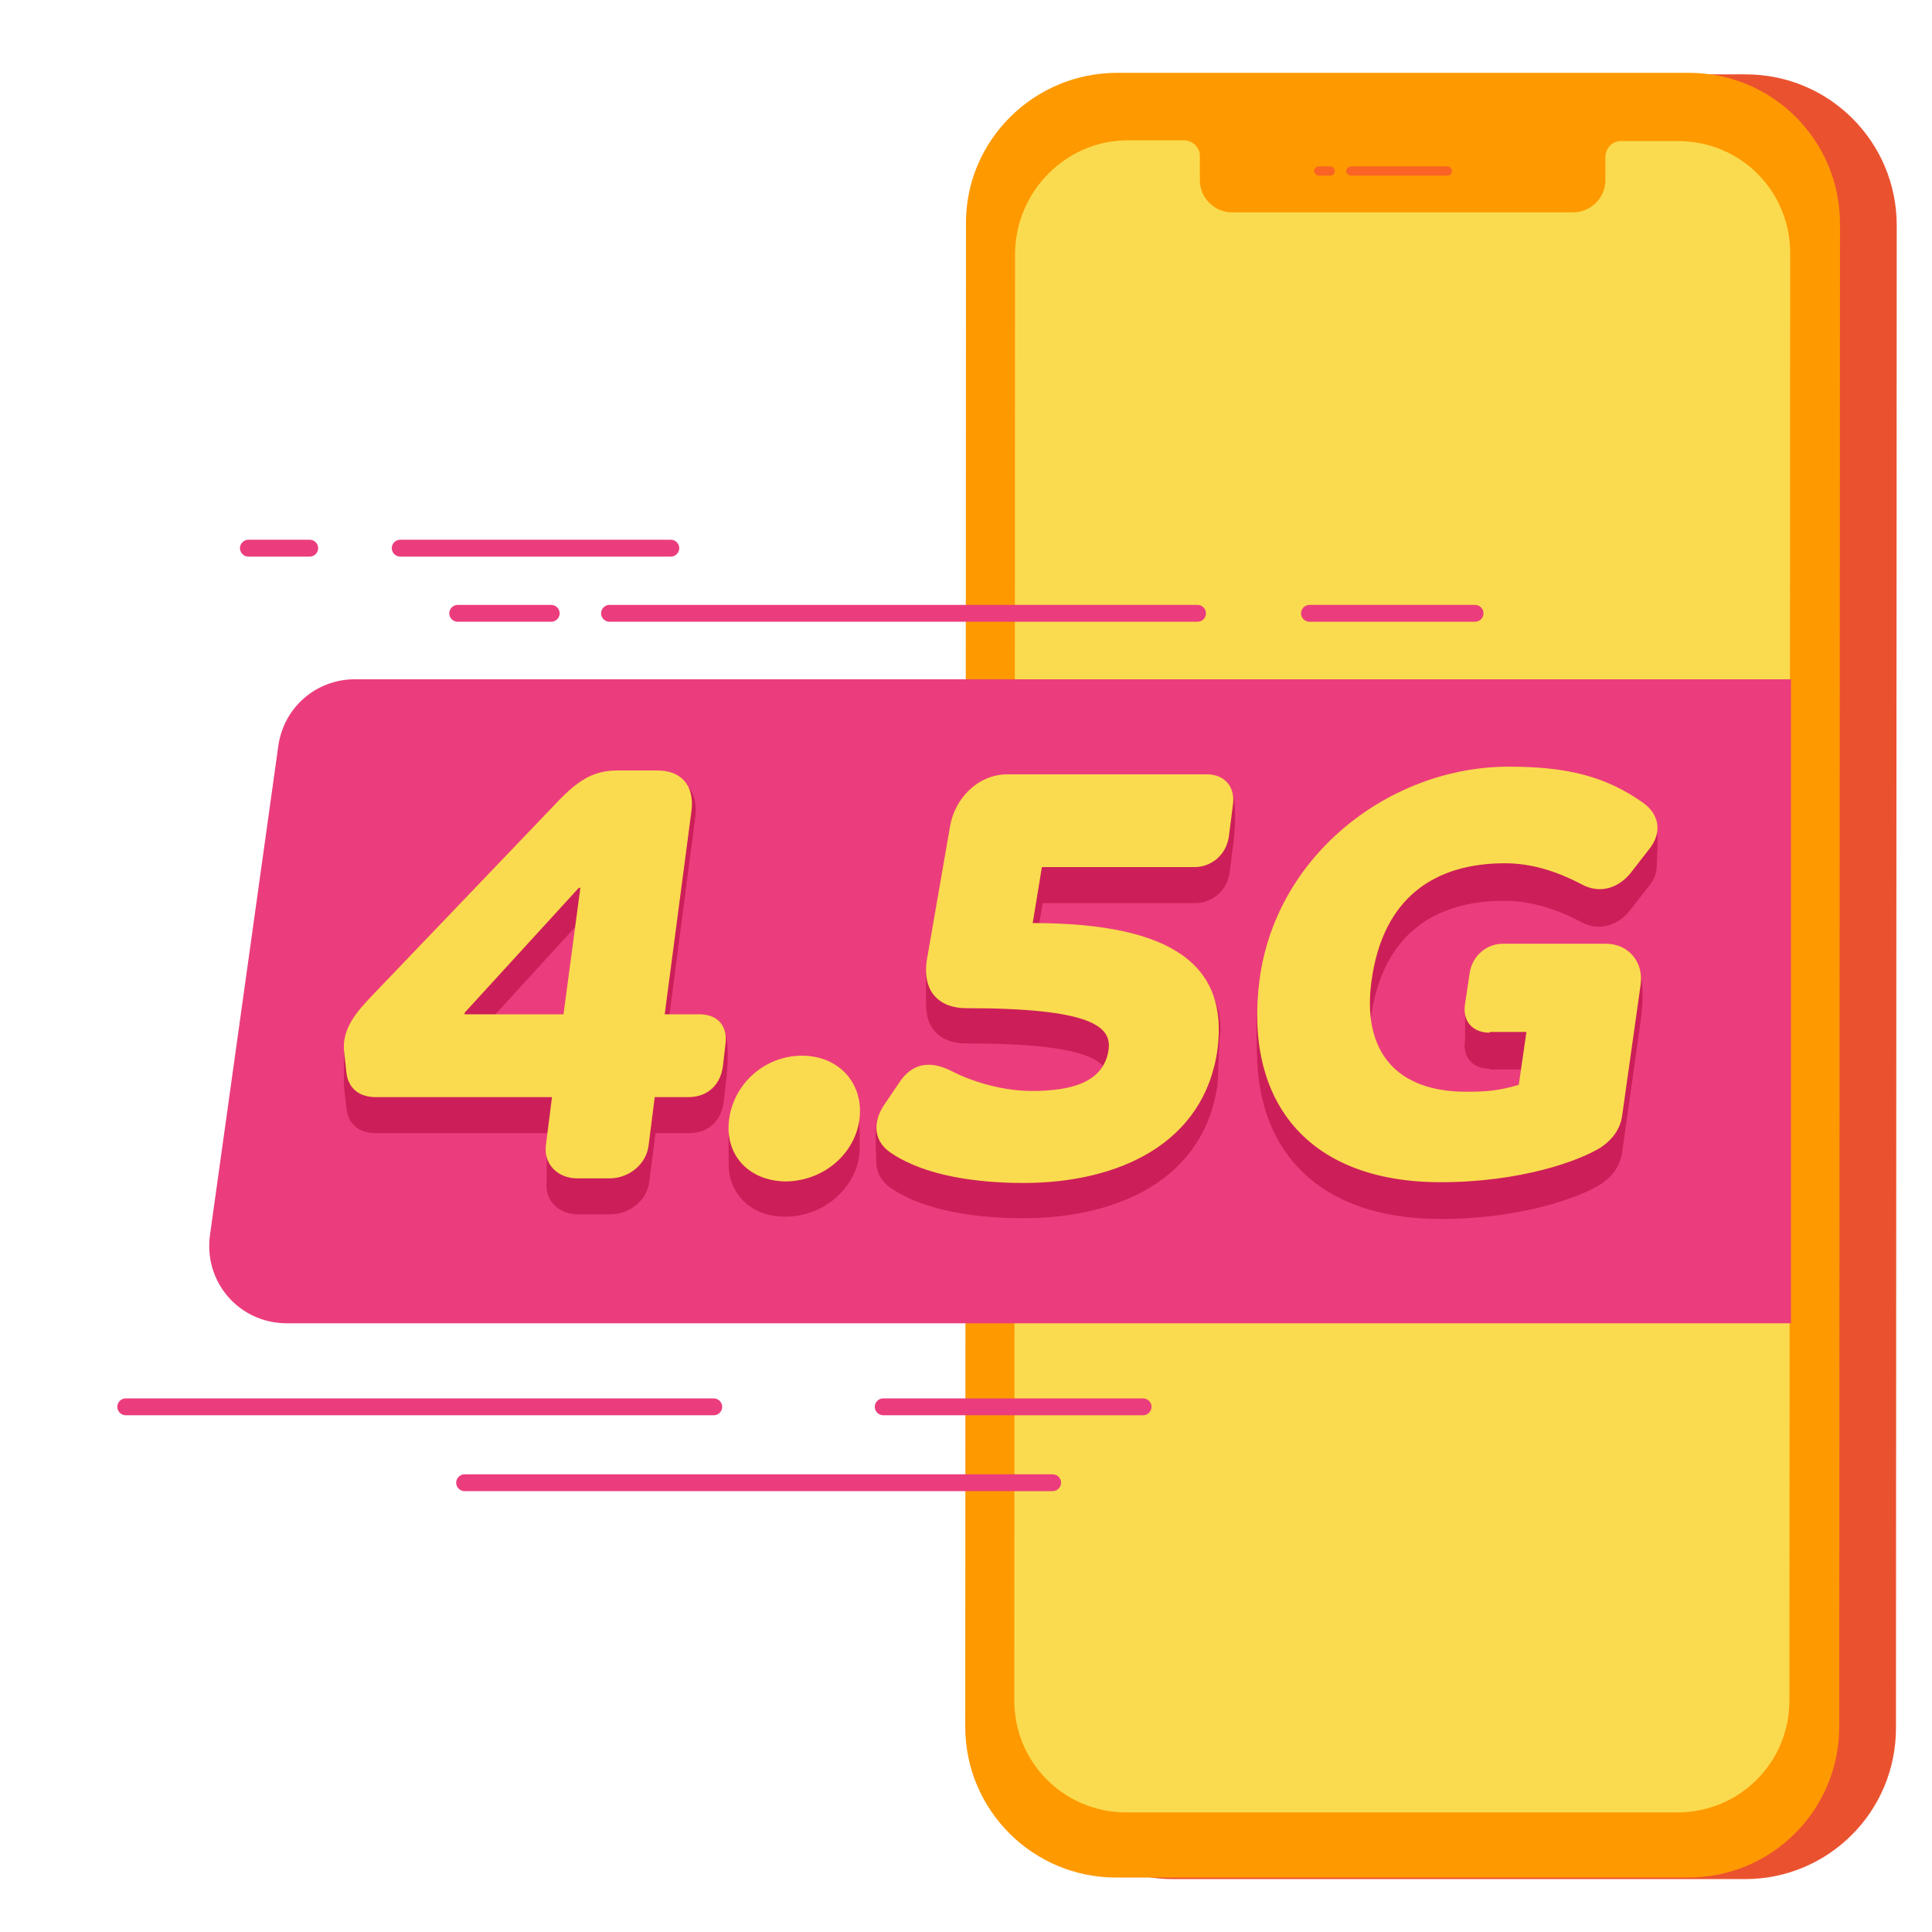 <svg version="1.1" id="Layer_1" xmlns="http://www.w3.org/2000/svg" x="0" y="0" viewBox="0 0 252 252" xml:space="preserve"><style>.st2{fill:#fadb4f}.st3{fill:#fa6324}.st4{fill:#eb3d7d}.st5{fill:#cc1f59}</style><path d="M153.1 9.7h74.6c10.9 0 19.7 8.8 19.7 19.7l-.1 196c0 10.9-8.8 19.7-19.7 19.7H153c-10.9 0-19.7-8.8-19.7-19.7l.1-196c0-10.8 8.8-19.7 19.7-19.7z" fill="#ea522f"/><path d="M145.7 9.5h74.6c10.9 0 19.7 8.8 19.7 19.7l-.1 196c0 10.9-8.8 19.7-19.7 19.7h-74.6c-10.9 0-19.7-8.8-19.7-19.7l.1-196c-.1-10.8 8.8-19.7 19.7-19.7z" fill="#f90"/><path class="st2" d="M147.1 18.3h7.3c1.2 0 2.2 1 2.1 2.2v3c0 2.3 1.9 4.2 4.2 4.2h44.5c2.3 0 4.2-1.9 4.2-4.2v-3c0-1.2 1-2.2 2.2-2.1h7.3c8.1 0 14.6 6.5 14.6 14.6l-.1 188.8c0 8.1-6.5 14.6-14.6 14.6h-71.9c-8.1 0-14.6-6.5-14.6-14.6l.1-188.8c.1-8.1 6.7-14.7 14.7-14.7z"/><path class="st3" d="M188.8 22.9h-12.6c-.3 0-.6-.3-.6-.6s.3-.6.6-.6h12.6c.3 0 .6.3.6.6 0 .4-.3.6-.6.6zM173.5 22.9H172c-.3 0-.6-.3-.6-.6s.3-.6.6-.6h1.5c.3 0 .6.3.6.6 0 .4-.3.6-.6.6z"/><path class="st4" d="M37.4 172.6h196.2v-84H46.3c-5.1 0-9.3 3.7-10 8.7L27.4 161c-.9 6.2 3.8 11.6 10 11.6z"/><path class="st5" d="M92.9 133c2.5 0 2.1 5.6 1.8 8.1l-.3 2.6c-.3 2.5-2 4.1-4.5 4.1h-4.4l-.8 6.3c-.3 2.5-2.6 4.3-5.1 4.3h-4.2c-2.5 0-4.4-1.8-4.1-4.3v-4.5l.8-1.8H49c-2.5 0-3.6-1.5-3.8-3.1l-.3-2.7c-.1-.5 0-5.1 0-5.6.2-2.9 3.1-3.2 3.4-3.9l24.6-23.3c2.6-2.7 4.6-4 7.7-4l5.7-3.9c2.9 0 4.8 1.8 4.4 5.2l-4 30.6 6.2-4.1zm-17.4-12.6l-14.9 16.3v.2h12.9l2.2-16.5h-.2zM95.1 146.9c.6-4.6 4.6-4.5 9.5-4.5 4.1 0 6.9-1.2 7.4 2.3.1.7.2 5.2.1 5.9-.6 4.6-4.8 8.1-9.7 8.1-4 0-6.8-2.4-7.3-5.8-.1-.7-.1-5.3 0-6zM158.8 141.5c-1.7 12.2-12.8 17.4-25.3 17.4-6 0-12.7-.9-17.1-3.8-1.4-.9-2.1-2.1-2.1-3.5 0-.9-.3-4.9.2-5.8h2.8c1.5-2.3 3.7-3 6.6-1.6 3.5 1.8 7.4 2.7 10.7 2.7 5.1 0 9.4-1.1 10-5.4.4-3-2.2-5.4-18.6-5.4-2.8 0-5-1.4-5.2-4.6 0-.7-.1-4.6.1-5.4l3-13.5c.6-3.8 3.7-6.9 7.5-6.9l27.8-3.9c2.3 0 2 5.5 1.7 8l-.5 3.9c-.3 2.5-2.3 4.1-4.5 4.1H136l-1.2 7.3c17.1 0 24.3.5 24.4 9.3-.2.9-.3 6.1-.4 7.1zM194.3 139.4c-2.2 0-3.6-1.5-3.2-3.8v-4.1c.3-2.1 2.7-3.6 4.9-3.6l15.8-3.3c2.9 0 2.6 5.7 2.2 8.6l-2.4 17c-.2 1.6-1 3-2.7 4.2-2.8 1.8-10.5 4.6-21 4.6-15 0-23.2-7.9-23.9-20.2-.1-2-.2-6.3.1-8.5 2.2-16.3 17.2-25.5 32.7-25.5 7.7 0 13.8-1.8 18.6 1.7 1.2.8.7 5.1.7 6.4 0 .9-.3 1.9-1.2 2.9l-2.1 2.7c-1.7 2.3-4.2 3-6.5 1.8-3.4-1.8-6.7-2.8-10.1-2.8-9.1 0-15.9 4.4-17.4 15.3-1.3 9.3 3.3 14.5 12.3 14.5 2.6 0 4.2-.1 6.9-.9l1-6.9h-4.7z"/><path class="st2" d="M91.2 132.3c2.5 0 3.8 1.6 3.4 4.1l-.3 2.6c-.3 2.5-2 4.1-4.5 4.1h-4.4l-.8 6.3c-.3 2.5-2.6 4.3-5.1 4.3h-4.2c-2.5 0-4.4-1.8-4.1-4.3l.8-6.3H49c-2.5 0-3.6-1.5-3.8-3.1l-.3-2.7c-.4-3.1 1.7-5.4 3.6-7.4l24.3-25.4c2.6-2.7 4.6-4 7.7-4h5.3c2.9 0 4.8 1.8 4.4 5.2l-3.5 26.6h4.5zm-15.7-16.5l-14.9 16.3v.2h12.9l2.2-16.5h-.2zM95.1 146c.6-4.6 4.6-8.3 9.5-8.3s8.1 3.7 7.5 8.3-4.8 8.1-9.7 8.1c-4.8-.1-7.9-3.5-7.3-8.1zM158.8 136.9c-1.7 12.2-12.8 17.4-25.3 17.4-6 0-12.7-.9-17.1-3.8-2.3-1.4-2.7-3.8-1.2-6.2l2.1-3.1c1.5-2.3 3.7-3 6.6-1.6 3.5 1.8 7.4 2.7 10.7 2.7 5.1 0 9.4-1.1 10-5.4.4-3-2.2-5.4-18.6-5.4-3.3 0-6-2-5-6.9l2.9-16.7c.6-3.8 3.7-6.9 7.5-6.9h26c2.3 0 3.8 1.6 3.4 4.1l-.5 3.9c-.3 2.5-2.3 4.1-4.5 4.1h-19.9l-1.2 7.3c18.7 0 25.5 5.8 24.1 16.5zM194.3 134.7c-2.2 0-3.6-1.5-3.2-3.8l.6-4c.3-2.1 2.1-3.8 4.3-3.8h13.5c2.9 0 4.9 2.4 4.5 5.3l-2.4 17c-.2 1.6-1 3-2.7 4.2-2.8 1.8-10.5 4.6-21 4.6-17.4 0-25.7-10.6-23.6-26.5 2.2-16.3 17.1-27.7 32.5-27.7 7.7 0 12.7 1.3 17.5 4.7 2 1.4 2.7 3.8.7 6.2l-2.1 2.7c-1.7 2.3-4.2 3-6.5 1.8-3.4-1.8-6.7-2.8-10.1-2.8-9.1 0-15.9 4.4-17.4 15.3-1.3 9.3 3.3 14.5 12.3 14.5 2.6 0 4.2-.1 6.9-.9l1-6.9h-4.8z"/><g><path class="st4" d="M156.2 81.1H79.5c-.6 0-1.1-.5-1.1-1.1s.5-1.1 1.1-1.1h76.7c.6 0 1.1.5 1.1 1.1s-.5 1.1-1.1 1.1z"/></g><g><path class="st4" d="M71.9 81.1H59.7c-.6 0-1.1-.5-1.1-1.1s.5-1.1 1.1-1.1h12.2c.6 0 1.1.5 1.1 1.1s-.5 1.1-1.1 1.1z"/></g><g><path class="st4" d="M87.5 72.6H52.2c-.6 0-1.1-.5-1.1-1.1s.5-1.1 1.1-1.1h35.3c.6 0 1.1.5 1.1 1.1s-.5 1.1-1.1 1.1z"/></g><g><path class="st4" d="M40.4 72.6h-8c-.6 0-1.1-.5-1.1-1.1s.5-1.1 1.1-1.1h8c.6 0 1.1.5 1.1 1.1s-.5 1.1-1.1 1.1z"/></g><g><path class="st4" d="M93.1 184.6H16.4c-.6 0-1.1-.5-1.1-1.1s.5-1.1 1.1-1.1h76.7c.6 0 1.1.5 1.1 1.1s-.5 1.1-1.1 1.1z"/></g><g><path class="st4" d="M149.1 184.6h-33.9c-.6 0-1.1-.5-1.1-1.1s.5-1.1 1.1-1.1h33.9c.6 0 1.1.5 1.1 1.1s-.5 1.1-1.1 1.1z"/></g><g><path class="st4" d="M137.3 194.5H60.6c-.6 0-1.1-.5-1.1-1.1s.5-1.1 1.1-1.1h76.7c.6 0 1.1.5 1.1 1.1s-.5 1.1-1.1 1.1z"/></g><g><path class="st4" d="M192.4 81.1h-21.6c-.6 0-1.1-.5-1.1-1.1s.5-1.1 1.1-1.1h21.6c.6 0 1.1.5 1.1 1.1s-.5 1.1-1.1 1.1z"/></g></svg>